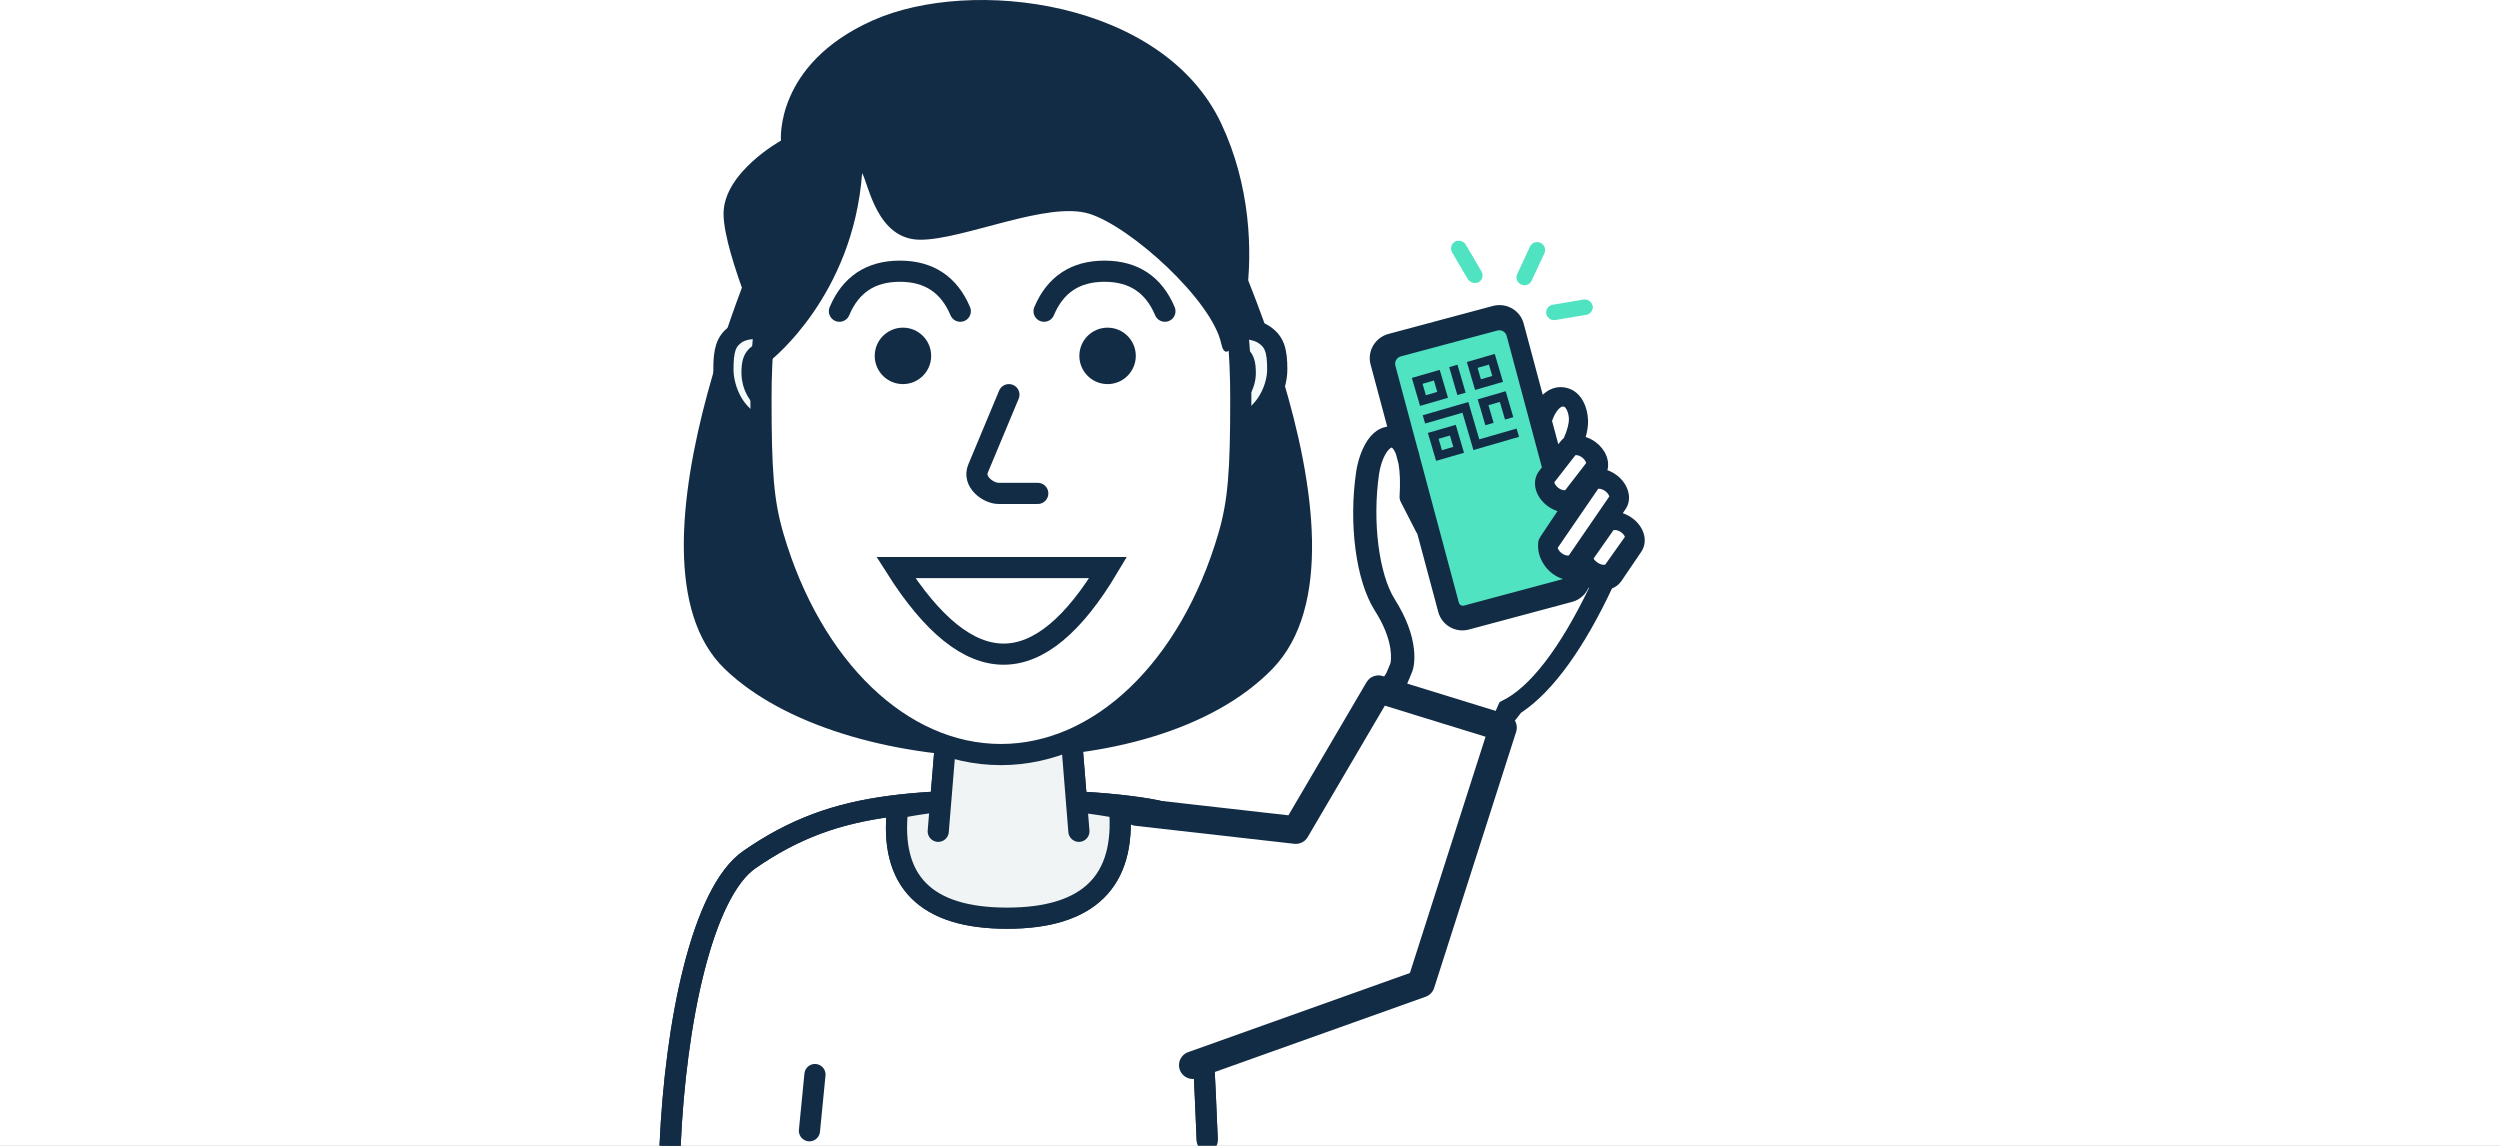 <svg width="240" height="110" viewBox="0 0 240 110" fill="none" xmlns="http://www.w3.org/2000/svg">
<rect x="0" y="0" width="240" height="110" fill="#808080" stroke="none"/>
<g clip-path="url(#clip0)">
<rect width="240" height="110" fill="white"/>
<path fill-rule="evenodd" clip-rule="evenodd" d="M88.771 78.151C87.679 78.29 86.609 78.462 85.562 78.669C84.776 85.445 88.137 88.834 95.645 88.834C103.153 88.834 106.609 85.445 106.012 78.669C104.889 78.46 103.754 78.286 102.606 78.147C104.095 78.232 105.505 78.353 106.844 78.521C112.273 79.199 108.6 78.579 111.968 83.426C115.336 88.272 115.811 98.545 116.245 109.265L64.58 109.753C65.07 98.478 67.51 86.462 71.901 83.426C76.008 80.587 79.894 79.17 84.958 78.506C86.157 78.348 87.421 78.233 88.771 78.151Z" fill="white"/>
<path d="M115.895 109.492C115.444 98.329 114.752 85.759 113.821 82.048C112.949 78.576 113.993 78.112 108.34 77.406C106.946 77.231 105.478 77.105 103.927 77.016C105.122 77.161 106.305 77.342 107.474 77.56C108.095 84.617 104.497 88.145 96.678 88.145C88.86 88.145 85.36 84.617 86.179 77.56C87.269 77.345 88.383 77.165 89.52 77.021C88.115 77.106 86.798 77.226 85.549 77.39C80.276 78.082 76.23 79.557 71.953 82.514C67.381 85.675 64.839 98.258 64.329 110M102.94 71.928L103.575 79.804M90.705 72.099L90.07 79.804" stroke="#132C45" stroke-width="2.032" stroke-linejoin="round"/>
<path d="M74.732 19.842C74.779 19.742 74.817 19.66 74.846 19.599L115.288 17.377C115.319 17.44 115.361 17.522 115.411 17.623C115.541 17.883 115.731 18.267 115.968 18.76C116.442 19.745 117.107 21.167 117.87 22.911C119.395 26.398 121.307 31.169 122.86 36.306C124.414 41.446 125.604 46.94 125.692 51.877C125.78 56.82 124.763 61.158 121.956 64.042C116.274 69.88 106.023 72.572 95.753 72.443C85.484 72.314 75.299 69.364 69.761 64.036C67.032 61.41 65.955 57.343 65.907 52.658C65.86 47.98 66.841 42.733 68.175 37.809C69.51 32.886 71.194 28.298 72.545 24.939C73.221 23.261 73.813 21.89 74.236 20.939C74.447 20.464 74.616 20.093 74.732 19.842Z" fill="#132C45" stroke="#132C45" stroke-width="0.52"/>
<path d="M78.237 103.156L77.707 108.552" stroke="#132C45" stroke-width="2.032" stroke-linecap="round"/>
<path d="M95.895 72.403C97.25 72.403 99.689 71.895 103.211 70.879V76.807L108.258 77.349C108.506 84.506 104.679 88.085 96.776 88.085C88.873 88.085 85.136 84.506 85.565 77.349L90.104 76.807V71.387C92.61 72.065 94.541 72.403 95.895 72.403Z" fill="#F0F4F5"/>
<path d="M115.895 109.492C115.444 98.329 114.752 85.759 113.821 82.048C112.949 78.576 113.993 78.112 108.34 77.406C106.946 77.231 105.478 77.105 103.927 77.016C105.122 77.161 106.305 77.342 107.474 77.56C108.095 84.617 104.497 88.145 96.678 88.145C88.86 88.145 85.36 84.617 86.179 77.56C87.269 77.345 88.383 77.165 89.52 77.021C88.115 77.106 86.798 77.226 85.549 77.39C80.276 78.082 76.23 79.557 71.953 82.514C67.381 85.675 64.839 98.258 64.329 110M102.94 71.928L103.575 79.804M90.705 72.099L90.07 79.804" stroke="#132C45" stroke-width="2.032" stroke-linecap="round" stroke-linejoin="round"/>
<path d="M121.328 32.113C120.645 31.659 119.533 31.482 117.992 31.58V41.005C121.381 40.473 122.616 37.312 122.616 35.475C122.616 33.638 122.353 32.792 121.328 32.113Z" fill="#F5FAFA" stroke="#132C45" stroke-width="1.94"/>
<path d="M118.899 34.022C118.531 33.777 117.932 33.681 117.102 33.734V38.839C118.927 38.551 119.592 36.839 119.592 35.844C119.592 34.849 119.451 34.391 118.899 34.022Z" fill="#F5FAFA" stroke="#132C45" stroke-width="1.94"/>
<path d="M70.598 32.112C71.208 31.659 72.201 31.482 73.577 31.58V41.005C70.551 40.473 69.448 37.312 69.448 35.475C69.448 33.638 69.683 32.792 70.598 32.112Z" fill="#F5FAFA" stroke="#132C45" stroke-width="1.94"/>
<path d="M72.767 34.022C73.096 33.777 73.63 33.681 74.372 33.734V38.84C72.742 38.551 72.148 36.839 72.148 35.844C72.148 34.849 72.275 34.391 72.767 34.022Z" fill="#F5FAFA" stroke="#132C45" stroke-width="1.94"/>
<path d="M95.828 72.099C105.518 72.099 113.829 63.694 117.355 51.729C118.517 47.784 118.52 43.452 118.52 38.906C118.52 31.218 117.322 24.14 114.238 18.513C109.968 10.723 103.309 5.714 95.828 5.714C88.331 5.714 81.66 10.743 77.392 18.56C74.323 24.18 73.135 31.239 73.135 38.906C73.135 43.445 73.136 47.772 74.296 51.712C77.818 63.686 86.132 72.099 95.828 72.099Z" fill="white"/>
<path fill-rule="evenodd" clip-rule="evenodd" d="M86.005 54.486C89.514 60.027 92.961 62.798 96.346 62.798C99.732 62.798 103.076 60.027 106.379 54.486H86.005Z" fill="white" stroke="#132C45" stroke-width="2.032" stroke-linecap="round"/>
<path fill-rule="evenodd" clip-rule="evenodd" d="M96.086 72.437C105.63 72.437 114.218 64.144 117.923 51.55C118.917 48.174 119.117 45.228 119.117 38.229C119.117 29.658 117.702 22.552 114.704 17.075C110.212 8.868 103.398 4.02 96.086 4.02C88.759 4.02 81.932 8.888 77.441 17.123C74.46 22.591 73.054 29.676 73.054 38.229C73.054 45.232 73.253 48.162 74.243 51.532C77.946 64.136 86.537 72.437 96.086 72.437Z" stroke="#132C45" stroke-width="2.032"/>
<path d="M106.327 36.874C107.824 36.874 109.037 35.661 109.037 34.164C109.037 32.668 107.824 31.455 106.327 31.455C104.831 31.455 103.618 32.668 103.618 34.164C103.618 35.661 104.831 36.874 106.327 36.874Z" fill="#132C45"/>
<path d="M86.683 36.874C88.179 36.874 89.392 35.661 89.392 34.164C89.392 32.668 88.179 31.455 86.683 31.455C85.186 31.455 83.973 32.668 83.973 34.164C83.973 35.661 85.186 36.874 86.683 36.874Z" fill="#132C45"/>
<path d="M80.586 29.876C81.664 27.316 83.598 26.036 86.387 26.036C89.176 26.036 91.109 27.316 92.187 29.876M100.231 29.876C101.309 27.316 103.242 26.036 106.031 26.036C108.82 26.036 110.754 27.316 111.832 29.876M96.855 37.888C95.254 41.745 94.269 44.105 93.9 44.966C93.346 46.259 94.885 47.367 95.87 47.367C96.526 47.367 97.778 47.367 99.624 47.367" stroke="#132C45" stroke-width="2.032" stroke-linecap="round"/>
<path fill-rule="evenodd" clip-rule="evenodd" d="M82.764 16.62C83.394 17.712 84.181 23.015 88.353 23.015C92.525 23.015 100.553 19.272 104.568 20.52C108.582 21.767 116.375 28.864 117.241 32.998C118.107 37.131 122.83 23.717 117.241 11.863C111.652 0.009 93.233 -2.253 83.787 1.959C74.341 6.17 74.971 13.501 74.971 13.501C74.971 13.501 69.461 16.542 69.461 20.52C69.461 24.497 74.026 34.557 74.026 34.557C74.026 34.557 81.898 28.396 82.764 16.62Z" fill="#132C45"/>
<path d="M134.037 65.517L144.451 68.469L147.575 66.007L154.151 55.848L157.162 51.954L155.836 50.034L154.652 49.647L155.654 47.537L153.595 45.705L153.27 44.492L152.278 42.808L151.249 42.596L151.561 40.129L150.615 38.215L148.648 38.742L139.905 42.223L132.975 42.184L131.16 44.891L131.02 50.02L131.955 55.729L133.634 59.775L134.23 61.999L134.037 65.517Z" fill="white"/>
<path fill-rule="evenodd" clip-rule="evenodd" d="M148.21 40.871L149.004 44.9L148.335 46.667L149.023 47.638L150.846 48.931L148.612 52.502L149.83 54.203L151.141 54.652L151.734 55.978L140.056 58.955L138.789 57.962L132.657 35.074L133.852 32.96L143.981 30.419L145.802 31.883L148.21 40.871Z" fill="#50E3C2"/>
<path fill-rule="evenodd" clip-rule="evenodd" d="M144.204 70.307C144.218 70.351 144.218 70.337 144.21 70.3L144.204 70.307ZM143.373 69.429L142.262 71.965L137.359 72.393L133.157 69.511L134.427 66.488L135.032 66.652L143.373 69.429ZM131.968 66.677L132.425 66.244L133.354 64.71L133.75 63.766C133.78 63.645 133.803 63.477 133.813 63.28C133.831 62.95 133.81 62.587 133.749 62.196C133.569 61.043 133.063 59.791 132.219 58.467C130.422 55.643 129.744 50.189 130.476 45.286C130.508 45.066 130.564 44.789 130.638 44.502C130.761 44.021 130.918 43.569 131.106 43.162C131.646 41.997 132.38 41.326 133.301 41.224L133.529 41.199L131.846 34.917C131.545 33.795 132.229 32.633 133.368 32.328L143.389 29.643C144.527 29.338 145.698 30.002 145.998 31.125L147.96 38.444L148.202 38.194C148.439 37.95 148.698 37.761 148.978 37.632C149.516 37.386 150.094 37.382 150.661 37.618C151.56 37.994 152.139 39.123 152.172 40.362C152.186 40.839 152.108 41.365 151.937 41.958L151.883 42.145L152.072 42.199C152.399 42.291 152.714 42.447 153.003 42.659C153.872 43.301 154.283 44.297 154.02 45.134L153.963 45.318L154.147 45.377C154.454 45.477 154.744 45.625 155.005 45.817C156.075 46.607 156.422 47.9 155.789 48.765L155.492 49.211L155.345 49.431L155.599 49.505C155.889 49.59 156.161 49.716 156.41 49.88C157.023 50.283 157.451 50.877 157.578 51.504C157.672 51.974 157.585 52.437 157.332 52.809L155.422 55.623C155.231 55.902 154.958 56.114 154.62 56.243L154.512 56.344C151.845 62.02 148.912 66.15 145.944 68.138L145.823 68.219L144.21 70.3C144.191 70.216 144.131 70.013 144.096 70.117L143.729 69.547L143.373 69.429L144.173 67.6L144.236 67.571C147.062 66.262 150.018 62.334 152.837 56.489L152.925 56.308L152.69 56.199C152.622 56.168 152.586 56.15 152.549 56.13L152.358 56.025L152.279 56.228C152.033 56.858 151.506 57.334 150.855 57.509L140.937 60.166C139.808 60.469 138.646 59.8 138.344 58.674L136.315 51.101C136.25 51.023 136.221 50.982 136.201 50.941L134.717 48.041C134.659 47.924 134.632 47.795 134.64 47.67C134.719 46.35 134.679 45.272 134.531 44.448L134.281 43.515C134.126 43.115 133.939 42.845 133.749 42.71L133.685 42.665L133.608 42.678C132.971 42.78 132.329 43.999 132.11 45.477C131.451 50.042 132.079 55.18 133.669 57.697C134.722 59.364 135.314 60.937 135.464 62.386C135.514 62.867 135.512 63.314 135.461 63.719C135.432 63.957 135.389 64.152 135.33 64.326L135.086 64.919L134.427 66.488L133.521 66.244L133.081 66.125L132.936 66.086L131.968 66.677ZM131.968 66.677L131 67.267C131.162 66.971 131.635 66.59 131.968 66.677ZM148.356 53.885C148.555 54.238 148.829 54.553 149.166 54.812C149.757 55.269 150.462 55.489 151.102 55.412L151.342 55.384C151.342 55.384 150.982 55.629 150.709 55.702L140.592 58.413C140.243 58.506 139.877 58.286 139.778 57.917L139.256 55.967L136.023 43.9C135.97 43.636 135.898 43.37 135.803 43.083L133.686 35.182C133.542 34.643 133.862 34.09 134.4 33.946L143.675 31.46C144.214 31.316 144.767 31.636 144.912 32.174L148.278 44.737C148.289 44.767 148.297 44.789 148.332 44.877L148.332 44.877L148.344 44.908L148.279 44.993L147.978 45.388C147.318 46.255 147.657 47.558 148.734 48.355C149.032 48.574 149.364 48.735 149.711 48.828L149.971 48.898L149.822 49.121L148.167 51.592C148.113 51.666 148.047 51.79 147.968 51.964C147.872 52.596 147.976 53.192 148.282 53.751L148.356 53.885ZM152.535 44.52L152.515 44.594L150.447 47.276L150.41 47.296L150.399 47.302L150.396 47.303L150.376 47.312C150.358 47.318 150.353 47.32 150.335 47.325C150.096 47.389 149.742 47.293 149.444 47.072C149.094 46.814 148.889 46.43 148.95 46.227L148.971 46.159L151.081 43.446L151.145 43.429C151.384 43.365 151.738 43.459 152.04 43.681C152.384 43.935 152.59 44.316 152.535 44.52ZM150.729 53.58L150.78 53.566L154.704 47.849L154.73 47.813L154.761 47.752C154.82 47.546 154.612 47.164 154.26 46.912C154.021 46.739 153.743 46.642 153.511 46.643L153.396 46.607L153.335 46.564L149.325 52.409L149.299 52.445L149.268 52.507C149.21 52.71 149.417 53.091 149.767 53.345C150.073 53.566 150.433 53.66 150.679 53.595C150.706 53.587 150.707 53.587 150.729 53.58ZM148.693 40.357L148.734 40.29C148.757 40.252 148.772 40.222 148.782 40.192C149.011 39.528 149.423 38.967 149.794 38.801C149.952 38.73 150.102 38.729 150.289 38.802C150.592 38.92 150.883 39.57 150.894 40.2C150.904 40.719 150.73 41.383 150.372 42.192L150.352 42.236L150.313 42.267C150.212 42.348 150.126 42.432 150.058 42.518L149.471 43.262L148.693 40.357ZM156.258 51.606L156.241 51.675L154.292 54.418L154.258 54.439C154.25 54.444 154.247 54.446 154.244 54.447C154.243 54.448 154.242 54.449 154.24 54.45C154.233 54.453 154.233 54.453 154.214 54.462L154.213 54.462C154.199 54.468 154.178 54.476 154.154 54.482C153.912 54.547 153.566 54.473 153.265 54.282C152.881 54.038 152.675 53.75 152.714 53.569L152.73 53.495L154.719 50.655L154.73 50.665C154.738 50.66 154.741 50.658 154.744 50.656C154.745 50.656 154.747 50.655 154.749 50.654C154.751 50.653 154.752 50.652 154.753 50.652C154.757 50.65 154.761 50.648 154.776 50.641C154.79 50.635 154.811 50.627 154.835 50.621C155.078 50.556 155.426 50.63 155.725 50.821C156.084 51.047 156.307 51.407 156.258 51.606Z" fill="#132C45"/>
<path d="M144.204 70.307L143.983 70.136C143.927 70.208 143.909 70.303 143.936 70.39L144.204 70.307ZM142.262 71.965L142.287 72.244C142.389 72.235 142.478 72.171 142.519 72.077L142.262 71.965ZM137.359 72.393L137.2 72.624C137.254 72.661 137.318 72.678 137.383 72.672L137.359 72.393ZM133.157 69.511L132.898 69.402C132.847 69.525 132.888 69.667 132.998 69.742L133.157 69.511ZM135.032 66.652L135.121 66.386C135.115 66.384 135.11 66.383 135.105 66.381L135.032 66.652ZM132.425 66.244L132.617 66.447C132.636 66.43 132.651 66.41 132.664 66.389L132.425 66.244ZM131.968 66.677L132.114 66.916L132.114 66.916L131.968 66.677ZM133.354 64.71L133.594 64.855C133.601 64.843 133.607 64.831 133.612 64.818L133.354 64.71ZM133.75 63.766L134.008 63.874C134.014 63.861 134.018 63.848 134.022 63.834L133.75 63.766ZM133.813 63.28L134.093 63.295L134.093 63.295L133.813 63.28ZM133.749 62.196L133.472 62.239L133.472 62.239L133.749 62.196ZM132.219 58.467L131.982 58.618L131.982 58.618L132.219 58.467ZM130.476 45.286L130.753 45.327L130.753 45.326L130.476 45.286ZM130.638 44.502L130.366 44.432L130.366 44.432L130.638 44.502ZM131.106 43.162L131.361 43.28L131.361 43.28L131.106 43.162ZM133.301 41.224L133.27 40.946L133.27 40.946L133.301 41.224ZM133.529 41.199L133.56 41.478C133.641 41.469 133.715 41.425 133.761 41.357C133.807 41.29 133.821 41.206 133.8 41.127L133.529 41.199ZM131.846 34.917L131.575 34.989L131.846 34.917ZM133.368 32.328L133.44 32.599L133.368 32.328ZM143.389 29.643L143.317 29.372L143.389 29.643ZM147.96 38.444L147.689 38.517C147.715 38.614 147.791 38.69 147.889 38.715C147.987 38.741 148.091 38.712 148.161 38.639L147.96 38.444ZM148.202 38.194L148.001 37.999L148.001 37.999L148.202 38.194ZM148.978 37.632L148.862 37.377L148.86 37.377L148.978 37.632ZM150.661 37.618L150.553 37.877L150.553 37.877L150.661 37.618ZM152.172 40.362L151.892 40.37L151.892 40.371L152.172 40.362ZM151.937 41.958L151.668 41.88L151.668 41.88L151.937 41.958ZM151.883 42.145L151.614 42.068C151.593 42.139 151.602 42.216 151.638 42.281C151.674 42.347 151.735 42.395 151.807 42.415L151.883 42.145ZM152.072 42.199L152.148 41.929L152.148 41.929L152.072 42.199ZM153.003 42.659L153.169 42.433L153.168 42.433L153.003 42.659ZM154.02 45.134L154.288 45.218L154.288 45.218L154.02 45.134ZM153.963 45.318L153.695 45.234C153.649 45.381 153.73 45.537 153.877 45.585L153.963 45.318ZM154.147 45.377L154.061 45.644L154.061 45.644L154.147 45.377ZM155.005 45.817L155.172 45.591L155.171 45.591L155.005 45.817ZM155.789 48.765L155.562 48.6L155.556 48.61L155.789 48.765ZM155.492 49.211L155.259 49.055L155.258 49.055L155.492 49.211ZM155.345 49.431L155.112 49.275C155.062 49.35 155.051 49.443 155.082 49.527C155.112 49.611 155.181 49.675 155.266 49.7L155.345 49.431ZM155.599 49.505L155.678 49.236L155.678 49.236L155.599 49.505ZM156.41 49.88L156.255 50.114L156.256 50.114L156.41 49.88ZM157.578 51.504L157.853 51.45L157.853 51.449L157.578 51.504ZM157.332 52.809L157.1 52.651L157.1 52.651L157.332 52.809ZM155.422 55.623L155.654 55.781L155.654 55.78L155.422 55.623ZM154.62 56.243L154.519 55.982C154.486 55.995 154.456 56.014 154.429 56.038L154.62 56.243ZM154.512 56.344L154.321 56.138C154.295 56.163 154.274 56.192 154.259 56.224L154.512 56.344ZM145.944 68.138L146.1 68.371L146.1 68.371L145.944 68.138ZM145.823 68.219L145.667 67.987C145.642 68.003 145.62 68.024 145.601 68.048L145.823 68.219ZM144.096 70.117L143.861 70.269C143.919 70.36 144.024 70.409 144.131 70.396C144.238 70.382 144.328 70.309 144.362 70.206L144.096 70.117ZM143.729 69.547L143.965 69.395C143.93 69.342 143.878 69.302 143.818 69.281L143.729 69.547ZM144.173 67.6L144.055 67.346C143.993 67.374 143.944 67.425 143.916 67.488L144.173 67.6ZM144.236 67.571L144.353 67.826L144.353 67.826L144.236 67.571ZM152.837 56.489L152.585 56.367L152.585 56.367L152.837 56.489ZM152.925 56.308L153.177 56.43C153.21 56.362 153.214 56.284 153.189 56.214C153.163 56.143 153.111 56.085 153.043 56.054L152.925 56.308ZM152.69 56.199L152.808 55.945L152.808 55.945L152.69 56.199ZM152.549 56.13L152.414 56.376L152.414 56.376L152.549 56.13ZM152.358 56.025L152.493 55.779C152.422 55.74 152.338 55.734 152.262 55.761C152.186 55.789 152.126 55.848 152.097 55.923L152.358 56.025ZM152.279 56.228L152.54 56.33L152.54 56.33L152.279 56.228ZM136.315 51.101L136.586 51.029C136.575 50.989 136.556 50.953 136.53 50.921L136.315 51.101ZM136.201 50.941L136.452 50.816L136.45 50.813L136.201 50.941ZM134.717 48.041L134.465 48.165L134.467 48.169L134.717 48.041ZM134.64 47.67L134.92 47.688L134.92 47.686L134.64 47.67ZM134.531 44.448L134.807 44.399C134.805 44.391 134.804 44.383 134.802 44.376L134.531 44.448ZM134.281 43.515L134.552 43.442C134.549 43.432 134.546 43.423 134.542 43.413L134.281 43.515ZM133.749 42.71L133.91 42.481L133.91 42.481L133.749 42.71ZM133.685 42.665L133.846 42.436C133.786 42.394 133.712 42.377 133.64 42.388L133.685 42.665ZM133.608 42.678L133.563 42.401L133.563 42.401L133.608 42.678ZM132.11 45.477L131.832 45.436L131.832 45.437L132.11 45.477ZM133.669 57.697L133.906 57.548L133.906 57.547L133.669 57.697ZM135.464 62.386L135.185 62.414L135.185 62.414L135.464 62.386ZM135.461 63.719L135.183 63.684L135.183 63.684L135.461 63.719ZM135.33 64.326L135.589 64.433C135.592 64.428 135.594 64.422 135.596 64.417L135.33 64.326ZM135.086 64.919L135.345 65.028L135.345 65.026L135.086 64.919ZM133.521 66.244L133.594 65.973L133.594 65.973L133.521 66.244ZM133.081 66.125L133.154 65.855L133.154 65.855L133.081 66.125ZM132.936 66.086L133.008 65.815C132.934 65.796 132.855 65.807 132.789 65.847L132.936 66.086ZM131 67.267L130.754 67.133C130.693 67.244 130.714 67.383 130.806 67.47C130.898 67.558 131.037 67.573 131.146 67.507L131 67.267ZM149.166 54.812L149.337 54.59L149.337 54.589L149.166 54.812ZM148.356 53.885L148.111 54.021L148.112 54.023L148.356 53.885ZM151.102 55.412L151.069 55.134L151.069 55.134L151.102 55.412ZM151.342 55.384L151.5 55.616C151.606 55.543 151.65 55.407 151.605 55.286C151.559 55.165 151.437 55.09 151.309 55.105L151.342 55.384ZM139.778 57.917L140.049 57.845L139.778 57.917ZM139.256 55.967L138.985 56.04L138.985 56.04L139.256 55.967ZM136.023 43.9L135.748 43.955C135.749 43.961 135.751 43.966 135.752 43.972L136.023 43.9ZM135.803 43.083L135.532 43.155C135.534 43.16 135.535 43.166 135.537 43.171L135.803 43.083ZM133.686 35.182L133.957 35.109L133.957 35.109L133.686 35.182ZM134.4 33.946L134.473 34.216L134.4 33.946ZM143.675 31.46L143.603 31.189L143.675 31.46ZM144.912 32.174L144.641 32.247L144.912 32.174ZM148.278 44.737L148.007 44.81C148.009 44.818 148.012 44.825 148.015 44.833L148.278 44.737ZM148.332 44.877L148.593 44.775L148.593 44.775L148.332 44.877ZM148.332 44.877L148.071 44.979L148.071 44.979L148.332 44.877ZM148.344 44.908L148.567 45.078C148.626 45 148.64 44.897 148.605 44.806L148.344 44.908ZM148.279 44.993L148.056 44.823L148.056 44.823L148.279 44.993ZM147.978 45.388L148.201 45.557L148.201 45.557L147.978 45.388ZM148.734 48.355L148.568 48.58L148.568 48.581L148.734 48.355ZM149.711 48.828L149.639 49.099L149.639 49.099L149.711 48.828ZM149.971 48.898L150.204 49.053C150.255 48.978 150.266 48.884 150.234 48.799C150.202 48.714 150.131 48.65 150.044 48.627L149.971 48.898ZM149.822 49.121L150.055 49.277L150.055 49.277L149.822 49.121ZM148.167 51.592L148.394 51.757L148.4 51.748L148.167 51.592ZM147.968 51.964L147.713 51.849C147.702 51.872 147.695 51.896 147.691 51.922L147.968 51.964ZM148.282 53.751L148.036 53.885L148.036 53.886L148.282 53.751ZM152.515 44.594L152.737 44.765C152.76 44.736 152.776 44.703 152.786 44.667L152.515 44.594ZM152.535 44.52L152.264 44.447L152.264 44.447L152.535 44.52ZM150.447 47.276L150.582 47.522C150.616 47.503 150.646 47.478 150.669 47.447L150.447 47.276ZM150.41 47.296L150.537 47.546L150.545 47.542L150.41 47.296ZM150.399 47.302L150.519 47.555L150.526 47.552L150.399 47.302ZM150.396 47.303L150.504 47.562L150.516 47.557L150.396 47.303ZM150.376 47.312L150.471 47.575C150.476 47.574 150.48 47.572 150.485 47.57L150.376 47.312ZM149.444 47.072L149.611 46.847L149.61 46.846L149.444 47.072ZM148.95 46.227L149.218 46.308L149.218 46.308L148.95 46.227ZM148.971 46.159L148.749 45.987C148.728 46.014 148.712 46.045 148.702 46.078L148.971 46.159ZM151.081 43.446L151.008 43.175C150.949 43.191 150.897 43.226 150.859 43.274L151.081 43.446ZM152.04 43.681L152.207 43.456L152.206 43.455L152.04 43.681ZM150.78 53.566L150.852 53.837C150.917 53.819 150.973 53.78 151.011 53.725L150.78 53.566ZM150.729 53.58L150.656 53.309C150.651 53.31 150.647 53.311 150.642 53.313L150.729 53.58ZM154.704 47.849L154.478 47.683L154.472 47.691L154.704 47.849ZM154.73 47.813L154.956 47.979C154.966 47.966 154.974 47.952 154.981 47.938L154.73 47.813ZM154.761 47.752L155.012 47.876C155.019 47.861 155.026 47.845 155.03 47.829L154.761 47.752ZM154.26 46.912L154.096 47.14L154.097 47.14L154.26 46.912ZM153.511 46.643L153.427 46.91C153.455 46.919 153.484 46.924 153.513 46.923L153.511 46.643ZM153.396 46.607L153.234 46.836C153.258 46.852 153.284 46.865 153.312 46.874L153.396 46.607ZM153.335 46.564L153.497 46.335C153.436 46.291 153.36 46.275 153.286 46.288C153.212 46.301 153.147 46.343 153.104 46.405L153.335 46.564ZM149.325 52.409L149.551 52.575L149.556 52.568L149.325 52.409ZM149.299 52.445L149.073 52.279C149.063 52.292 149.055 52.306 149.048 52.32L149.299 52.445ZM149.268 52.507L149.017 52.382C149.009 52.397 149.003 52.413 148.999 52.429L149.268 52.507ZM149.767 53.345L149.603 53.572L149.603 53.572L149.767 53.345ZM150.679 53.595L150.75 53.867L150.762 53.863L150.679 53.595ZM148.734 40.29L148.495 40.143L148.495 40.143L148.734 40.29ZM148.693 40.357L148.454 40.211C148.414 40.276 148.402 40.355 148.422 40.43L148.693 40.357ZM148.782 40.192L148.517 40.1L148.516 40.105L148.782 40.192ZM149.794 38.801L149.909 39.057L149.91 39.056L149.794 38.801ZM150.289 38.802L150.187 39.063L150.187 39.063L150.289 38.802ZM150.894 40.2L150.614 40.206L150.614 40.206L150.894 40.2ZM150.372 42.192L150.116 42.078L150.116 42.078L150.372 42.192ZM150.352 42.236L150.528 42.455C150.563 42.427 150.591 42.391 150.609 42.35L150.352 42.236ZM150.313 42.267L150.138 42.048L150.138 42.048L150.313 42.267ZM150.058 42.518L149.839 42.343L149.838 42.344L150.058 42.518ZM149.471 43.262L149.2 43.335C149.228 43.437 149.311 43.515 149.415 43.537C149.519 43.558 149.626 43.519 149.692 43.436L149.471 43.262ZM156.241 51.675L156.469 51.838C156.49 51.809 156.504 51.777 156.513 51.743L156.241 51.675ZM156.258 51.606L155.985 51.539L155.985 51.539L156.258 51.606ZM154.292 54.418L154.443 54.654C154.473 54.635 154.499 54.609 154.52 54.58L154.292 54.418ZM154.258 54.439L154.401 54.681L154.408 54.676L154.258 54.439ZM154.244 54.447L154.107 54.203L154.107 54.203L154.244 54.447ZM154.24 54.45L154.364 54.701L154.374 54.696L154.24 54.45ZM154.214 54.462L154.332 54.716L154.332 54.716L154.214 54.462ZM154.213 54.462L154.323 54.72L154.331 54.717L154.213 54.462ZM153.265 54.282L153.416 54.045L153.415 54.045L153.265 54.282ZM152.714 53.569L152.988 53.627L152.988 53.627L152.714 53.569ZM152.73 53.495L152.5 53.334C152.479 53.365 152.464 53.399 152.456 53.436L152.73 53.495ZM154.719 50.655L154.905 50.446C154.845 50.393 154.766 50.367 154.686 50.377C154.607 50.386 154.535 50.429 154.489 50.494L154.719 50.655ZM154.73 50.665L154.543 50.874C154.635 50.956 154.77 50.969 154.875 50.905L154.73 50.665ZM154.744 50.656L154.883 50.9L154.883 50.9L154.744 50.656ZM154.749 50.654L154.624 50.402L154.613 50.408L154.749 50.654ZM154.753 50.652L154.876 50.904L154.877 50.903L154.753 50.652ZM154.776 50.641L154.665 50.383L154.657 50.387L154.776 50.641ZM155.725 50.821L155.575 51.057L155.576 51.058L155.725 50.821ZM143.936 70.39C143.94 70.402 143.946 70.42 143.953 70.438C143.953 70.438 143.966 70.472 143.993 70.507C144.001 70.517 144.019 70.539 144.047 70.559C144.073 70.578 144.137 70.619 144.229 70.614C144.334 70.609 144.404 70.549 144.44 70.501C144.471 70.46 144.482 70.42 144.487 70.404C144.495 70.369 144.496 70.341 144.496 70.334C144.496 70.322 144.495 70.312 144.494 70.307C144.494 70.295 144.492 70.285 144.491 70.279C144.489 70.266 144.486 70.253 144.484 70.241L143.936 70.36C143.937 70.366 143.937 70.368 143.937 70.367C143.937 70.366 143.936 70.361 143.936 70.353C143.935 70.35 143.935 70.341 143.935 70.331C143.935 70.325 143.935 70.298 143.944 70.264C143.948 70.248 143.959 70.208 143.99 70.167C144.025 70.119 144.095 70.06 144.201 70.054C144.292 70.05 144.356 70.09 144.381 70.109C144.409 70.13 144.427 70.151 144.435 70.161C144.451 70.182 144.461 70.2 144.463 70.205C144.467 70.213 144.47 70.219 144.471 70.222C144.474 70.231 144.475 70.234 144.472 70.225L143.936 70.39ZM143.988 70.129L143.983 70.136L144.426 70.479L144.431 70.472L143.988 70.129ZM143.116 69.316L142.005 71.853L142.519 72.077L143.629 69.541L143.116 69.316ZM142.238 71.686L137.334 72.114L137.383 72.672L142.287 72.244L142.238 71.686ZM137.517 72.162L133.315 69.279L132.998 69.742L137.2 72.624L137.517 72.162ZM133.415 69.619L134.685 66.597L134.168 66.38L132.898 69.402L133.415 69.619ZM134.354 66.759L134.959 66.923L135.105 66.381L134.5 66.218L134.354 66.759ZM134.943 66.918L143.284 69.695L143.461 69.163L135.121 66.386L134.943 66.918ZM132.232 66.04L131.775 66.473L132.16 66.88L132.617 66.447L132.232 66.04ZM133.114 64.564L132.185 66.099L132.664 66.389L133.594 64.855L133.114 64.564ZM133.491 63.657L133.095 64.601L133.612 64.818L134.008 63.874L133.491 63.657ZM133.533 63.265C133.523 63.451 133.502 63.6 133.477 63.698L134.022 63.834C134.057 63.69 134.082 63.503 134.093 63.295L133.533 63.265ZM133.472 62.239C133.531 62.614 133.55 62.958 133.533 63.265L134.093 63.295C134.112 62.943 134.09 62.56 134.026 62.152L133.472 62.239ZM131.982 58.618C132.812 59.918 133.299 61.134 133.472 62.239L134.026 62.152C133.838 60.952 133.314 59.663 132.455 58.316L131.982 58.618ZM130.198 45.244C129.828 47.722 129.815 50.337 130.121 52.693C130.426 55.042 131.053 57.157 131.982 58.618L132.455 58.317C131.588 56.953 130.977 54.929 130.677 52.62C130.378 50.316 130.391 47.753 130.753 45.327L130.198 45.244ZM130.366 44.432C130.291 44.727 130.232 45.014 130.198 45.245L130.753 45.326C130.783 45.118 130.838 44.851 130.909 44.571L130.366 44.432ZM130.852 43.045C130.655 43.469 130.493 43.937 130.366 44.432L130.909 44.571C131.029 44.104 131.18 43.669 131.361 43.28L130.852 43.045ZM133.27 40.946C132.211 41.062 131.412 41.835 130.852 43.045L131.361 43.28C131.879 42.16 132.548 41.59 133.332 41.503L133.27 40.946ZM133.499 40.92L133.27 40.946L133.332 41.503L133.56 41.478L133.499 40.92ZM131.575 34.989L133.258 41.272L133.8 41.127L132.117 34.844L131.575 34.989ZM133.295 32.057C132.011 32.401 131.233 33.714 131.575 34.989L132.117 34.844C131.857 33.876 132.447 32.865 133.44 32.599L133.295 32.057ZM143.317 29.372L133.295 32.057L133.44 32.599L143.462 29.914L143.317 29.372ZM146.269 31.052C145.927 29.776 144.6 29.028 143.317 29.372L143.462 29.914C144.454 29.648 145.468 30.228 145.728 31.197L146.269 31.052ZM148.23 38.371L146.269 31.052L145.728 31.197L147.689 38.517L148.23 38.371ZM148.001 37.999L147.758 38.249L148.161 38.639L148.403 38.389L148.001 37.999ZM148.86 37.377C148.545 37.523 148.258 37.733 148.001 37.999L148.403 38.389C148.619 38.167 148.851 38 149.096 37.886L148.86 37.377ZM150.769 37.36C150.133 37.094 149.474 37.097 148.862 37.377L149.094 37.887C149.559 37.675 150.055 37.669 150.553 37.877L150.769 37.36ZM152.452 40.355C152.418 39.056 151.81 37.795 150.769 37.36L150.553 37.877C151.31 38.194 151.86 39.19 151.892 40.37L152.452 40.355ZM152.207 42.035C152.384 41.422 152.468 40.867 152.452 40.354L151.892 40.371C151.905 40.81 151.833 41.307 151.668 41.88L152.207 42.035ZM152.153 42.223L152.207 42.035L151.668 41.88L151.614 42.068L152.153 42.223ZM152.148 41.929L151.96 41.876L151.807 42.415L151.995 42.468L152.148 41.929ZM153.168 42.433C152.854 42.202 152.509 42.031 152.148 41.929L151.995 42.468C152.288 42.551 152.574 42.692 152.837 42.885L153.168 42.433ZM154.288 45.218C154.596 44.236 154.106 43.125 153.169 42.433L152.836 42.884C153.638 43.477 153.97 44.358 153.753 45.05L154.288 45.218ZM154.23 45.402L154.288 45.218L153.753 45.05L153.695 45.234L154.23 45.402ZM154.233 45.111L154.049 45.051L153.877 45.585L154.061 45.644L154.233 45.111ZM155.171 45.591C154.885 45.381 154.569 45.219 154.233 45.111L154.061 45.644C154.339 45.734 154.602 45.868 154.839 46.043L155.171 45.591ZM156.015 48.931C156.772 47.897 156.317 46.437 155.172 45.591L154.838 46.043C155.833 46.777 156.073 47.902 155.563 48.6L156.015 48.931ZM155.725 49.366L156.022 48.921L155.556 48.61L155.259 49.055L155.725 49.366ZM155.579 49.586L155.725 49.366L155.258 49.055L155.112 49.275L155.579 49.586ZM155.678 49.236L155.424 49.162L155.266 49.7L155.52 49.775L155.678 49.236ZM156.564 49.646C156.292 49.466 155.994 49.329 155.678 49.236L155.52 49.775C155.784 49.852 156.031 49.966 156.255 50.114L156.564 49.646ZM157.853 51.449C157.709 50.736 157.229 50.083 156.564 49.646L156.256 50.114C156.817 50.483 157.193 51.017 157.304 51.56L157.853 51.449ZM157.563 52.966C157.862 52.528 157.96 51.988 157.853 51.45L157.303 51.559C157.383 51.961 157.307 52.346 157.1 52.651L157.563 52.966ZM155.654 55.78L157.564 52.966L157.1 52.651L155.19 55.465L155.654 55.78ZM154.721 56.505C155.107 56.357 155.428 56.111 155.654 55.781L155.19 55.465C155.034 55.694 154.808 55.871 154.519 55.982L154.721 56.505ZM154.703 56.549L154.811 56.449L154.429 56.038L154.321 56.138L154.703 56.549ZM146.1 68.371C149.133 66.339 152.093 62.151 154.766 56.463L154.259 56.224C151.597 61.888 148.69 65.961 145.788 67.905L146.1 68.371ZM145.979 68.452L146.1 68.371L145.788 67.905L145.667 67.987L145.979 68.452ZM144.431 70.472L146.045 68.391L145.601 68.048L143.988 70.129L144.431 70.472ZM144.362 70.206C144.361 70.211 144.356 70.223 144.348 70.239C144.34 70.253 144.323 70.28 144.292 70.306C144.258 70.334 144.208 70.362 144.144 70.368C144.081 70.373 144.03 70.356 143.995 70.338C143.938 70.308 143.911 70.266 143.91 70.263C143.903 70.254 143.902 70.249 143.904 70.253C143.914 70.276 143.928 70.326 143.936 70.36L144.484 70.241C144.473 70.191 144.448 70.097 144.415 70.023C144.406 70.004 144.393 69.978 144.376 69.951C144.363 69.932 144.326 69.878 144.257 69.842C144.218 69.821 144.161 69.803 144.092 69.809C144.023 69.816 143.968 69.845 143.93 69.878C143.864 69.933 143.839 70.003 143.831 70.028L144.362 70.206ZM143.494 69.699L143.861 70.269L144.332 69.966L143.965 69.395L143.494 69.699ZM143.284 69.695L143.641 69.813L143.818 69.281L143.461 69.163L143.284 69.695ZM143.916 67.488L143.116 69.316L143.629 69.541L144.43 67.713L143.916 67.488ZM144.118 67.317L144.055 67.346L144.291 67.855L144.353 67.826L144.118 67.317ZM152.585 56.367C151.18 59.279 149.746 61.704 148.317 63.56C146.885 65.419 145.472 66.689 144.118 67.317L144.353 67.826C145.825 67.144 147.304 65.795 148.761 63.902C150.221 62.006 151.675 59.544 153.09 56.611L152.585 56.367ZM152.672 56.186L152.585 56.367L153.09 56.611L153.177 56.43L152.672 56.186ZM152.572 56.454L152.807 56.562L153.043 56.054L152.808 55.945L152.572 56.454ZM152.414 56.376C152.46 56.401 152.503 56.422 152.573 56.454L152.808 55.945C152.742 55.914 152.713 55.9 152.684 55.884L152.414 56.376ZM152.223 56.271L152.414 56.376L152.684 55.884L152.493 55.779L152.223 56.271ZM152.54 56.33L152.619 56.127L152.097 55.923L152.018 56.127L152.54 56.33ZM150.927 57.78C151.666 57.582 152.262 57.042 152.54 56.33L152.018 56.127C151.804 56.674 151.346 57.087 150.782 57.238L150.927 57.78ZM141.01 60.437L150.927 57.78L150.782 57.238L140.865 59.895L141.01 60.437ZM138.073 58.747C138.415 60.023 139.732 60.779 141.01 60.437L140.865 59.895C139.884 60.158 138.876 59.577 138.615 58.602L138.073 58.747ZM136.044 51.174L138.073 58.747L138.615 58.602L136.586 51.029L136.044 51.174ZM135.95 51.066C135.985 51.136 136.03 51.198 136.1 51.281L136.53 50.921C136.469 50.849 136.457 50.827 136.452 50.816L135.95 51.066ZM134.467 48.169L135.951 51.068L136.45 50.813L134.966 47.913L134.467 48.169ZM134.36 47.652C134.349 47.829 134.387 48.007 134.465 48.165L134.968 47.916C134.931 47.842 134.915 47.762 134.92 47.688L134.36 47.652ZM134.255 44.498C134.397 45.292 134.438 46.345 134.36 47.653L134.92 47.686C134.999 46.354 134.96 45.252 134.807 44.399L134.255 44.498ZM134.01 43.587L134.26 44.521L134.802 44.376L134.552 43.442L134.01 43.587ZM133.587 42.94C133.712 43.027 133.873 43.237 134.019 43.616L134.542 43.413C134.379 42.992 134.167 42.662 133.91 42.481L133.587 42.94ZM133.523 42.894L133.587 42.94L133.91 42.481L133.846 42.436L133.523 42.894ZM133.652 42.954L133.729 42.942L133.64 42.388L133.563 42.401L133.652 42.954ZM132.387 45.518C132.493 44.805 132.7 44.162 132.95 43.693C133.075 43.459 133.206 43.276 133.333 43.149C133.463 43.021 133.571 42.967 133.652 42.954L133.563 42.401C133.326 42.439 133.116 42.575 132.939 42.751C132.76 42.928 132.597 43.162 132.455 43.429C132.169 43.965 131.946 44.672 131.832 45.436L132.387 45.518ZM133.906 57.547C133.143 56.339 132.596 54.472 132.325 52.32C132.054 50.175 132.062 47.774 132.387 45.517L131.832 45.437C131.499 47.745 131.492 50.196 131.768 52.39C132.044 54.578 132.606 56.539 133.432 57.847L133.906 57.547ZM135.743 62.356C135.587 60.855 134.975 59.24 133.906 57.548L133.432 57.847C134.468 59.488 135.041 61.02 135.185 62.414L135.743 62.356ZM135.74 63.754C135.793 63.325 135.795 62.856 135.743 62.356L135.185 62.414C135.233 62.878 135.231 63.303 135.183 63.684L135.74 63.754ZM135.596 64.417C135.662 64.22 135.708 64.006 135.74 63.754L135.183 63.684C135.155 63.909 135.116 64.085 135.065 64.236L135.596 64.417ZM135.345 65.026L135.589 64.433L135.071 64.22L134.827 64.813L135.345 65.026ZM134.685 66.597L135.345 65.028L134.828 64.811L134.168 66.38L134.685 66.597ZM133.448 66.514L134.354 66.759L134.5 66.218L133.594 65.973L133.448 66.514ZM133.008 66.396L133.448 66.514L133.594 65.973L133.154 65.855L133.008 66.396ZM132.863 66.357L133.008 66.396L133.154 65.855L133.008 65.815L132.863 66.357ZM132.114 66.916L133.082 66.326L132.789 65.847L131.822 66.438L132.114 66.916ZM131.822 66.438L130.854 67.028L131.146 67.507L132.114 66.916L131.822 66.438ZM131.246 67.402C131.301 67.3 131.426 67.162 131.576 67.061C131.737 66.952 131.85 66.936 131.896 66.948L132.039 66.406C131.752 66.33 131.462 66.461 131.263 66.596C131.053 66.738 130.86 66.939 130.754 67.133L131.246 67.402ZM149.337 54.589C149.029 54.352 148.78 54.066 148.6 53.748L148.112 54.023C148.33 54.41 148.63 54.753 148.995 55.034L149.337 54.589ZM151.069 55.134C150.514 55.2 149.881 55.01 149.337 54.59L148.994 55.033C149.634 55.528 150.41 55.777 151.135 55.691L151.069 55.134ZM151.309 55.105L151.069 55.134L151.135 55.691L151.375 55.662L151.309 55.105ZM150.782 55.972C150.954 55.926 151.138 55.832 151.266 55.759C151.333 55.721 151.391 55.686 151.431 55.66C151.452 55.647 151.469 55.636 151.48 55.629C151.486 55.625 151.491 55.622 151.494 55.62C151.495 55.619 151.497 55.618 151.498 55.617C151.498 55.617 151.499 55.617 151.499 55.616C151.499 55.616 151.499 55.616 151.499 55.616C151.499 55.616 151.499 55.616 151.499 55.616C151.499 55.616 151.499 55.616 151.499 55.616C151.499 55.616 151.5 55.616 151.342 55.384C151.184 55.152 151.184 55.152 151.184 55.152C151.184 55.152 151.184 55.152 151.184 55.152C151.184 55.152 151.184 55.152 151.184 55.152C151.184 55.152 151.184 55.152 151.184 55.152C151.184 55.152 151.184 55.152 151.184 55.152C151.184 55.153 151.183 55.153 151.182 55.154C151.18 55.155 151.176 55.157 151.172 55.16C151.163 55.166 151.149 55.175 151.131 55.186C151.096 55.209 151.047 55.239 150.99 55.271C150.87 55.339 150.737 55.404 150.637 55.431L150.782 55.972ZM140.664 58.683L150.782 55.972L150.637 55.431L140.519 58.142L140.664 58.683ZM139.508 57.99C139.644 58.498 140.155 58.82 140.664 58.683L140.519 58.142C140.33 58.192 140.111 58.075 140.049 57.845L139.508 57.99ZM138.985 56.04L139.508 57.99L140.049 57.845L139.527 55.895L138.985 56.04ZM135.752 43.972L138.985 56.04L139.527 55.895L136.294 43.827L135.752 43.972ZM135.537 43.171C135.629 43.448 135.697 43.703 135.748 43.955L136.298 43.844C136.242 43.568 136.168 43.291 136.069 42.994L135.537 43.171ZM133.416 35.254L135.532 43.155L136.074 43.01L133.957 35.109L133.416 35.254ZM134.328 33.675C133.64 33.859 133.231 34.566 133.416 35.254L133.957 35.109C133.853 34.72 134.084 34.321 134.473 34.216L134.328 33.675ZM143.603 31.189L134.328 33.675L134.473 34.216L143.748 31.731L143.603 31.189ZM145.183 32.101C144.998 31.413 144.291 31.005 143.603 31.189L143.748 31.731C144.137 31.627 144.537 31.858 144.641 32.247L145.183 32.101ZM148.549 44.665L145.183 32.101L144.641 32.247L148.007 44.81L148.549 44.665ZM148.593 44.775C148.558 44.686 148.551 44.667 148.542 44.641L148.015 44.833C148.027 44.866 148.037 44.892 148.07 44.978L148.593 44.775ZM148.593 44.776L148.593 44.775L148.07 44.978L148.071 44.979L148.593 44.776ZM148.605 44.806L148.593 44.776L148.071 44.979L148.082 45.009L148.605 44.806ZM148.502 45.163L148.567 45.078L148.121 44.738L148.056 44.823L148.502 45.163ZM148.201 45.557L148.502 45.163L148.056 44.823L147.755 45.218L148.201 45.557ZM148.901 48.129C147.9 47.389 147.669 46.256 148.201 45.557L147.755 45.218C146.966 46.253 147.413 47.727 148.568 48.58L148.901 48.129ZM149.784 48.557C149.472 48.473 149.171 48.328 148.901 48.129L148.568 48.581C148.893 48.82 149.257 48.996 149.639 49.099L149.784 48.557ZM150.044 48.627L149.784 48.557L149.639 49.099L149.899 49.168L150.044 48.627ZM150.055 49.277L150.204 49.053L149.738 48.742L149.589 48.965L150.055 49.277ZM148.4 51.748L150.055 49.277L149.589 48.965L147.934 51.436L148.4 51.748ZM148.224 52.079C148.301 51.908 148.358 51.807 148.394 51.757L147.941 51.426C147.869 51.525 147.793 51.672 147.713 51.849L148.224 52.079ZM148.528 53.616C148.252 53.111 148.158 52.578 148.246 52.006L147.691 51.922C147.585 52.614 147.7 53.272 148.036 53.885L148.528 53.616ZM148.602 53.75L148.527 53.615L148.036 53.886L148.111 54.021L148.602 53.75ZM152.786 44.667L152.806 44.593L152.264 44.447L152.244 44.521L152.786 44.667ZM150.669 47.447L152.737 44.765L152.293 44.423L150.225 47.105L150.669 47.447ZM150.545 47.542L150.582 47.522L150.312 47.03L150.276 47.05L150.545 47.542ZM150.526 47.552L150.537 47.546L150.284 47.046L150.272 47.052L150.526 47.552ZM150.516 47.557L150.519 47.555L150.279 47.049L150.275 47.05L150.516 47.557ZM150.485 47.57L150.504 47.562L150.287 47.045L150.268 47.053L150.485 47.57ZM150.408 47.595C150.434 47.588 150.447 47.584 150.471 47.575L150.282 47.048C150.273 47.051 150.271 47.051 150.271 47.051C150.271 47.051 150.271 47.051 150.27 47.052C150.269 47.052 150.267 47.053 150.263 47.054L150.408 47.595ZM149.276 47.297C149.613 47.547 150.055 47.69 150.408 47.595L150.263 47.054C150.137 47.087 149.87 47.04 149.611 46.847L149.276 47.297ZM148.682 46.146C148.617 46.361 148.701 46.595 148.799 46.768C148.906 46.956 149.072 47.146 149.277 47.297L149.61 46.846C149.466 46.74 149.354 46.608 149.286 46.49C149.21 46.356 149.222 46.297 149.218 46.308L148.682 46.146ZM148.702 46.078L148.682 46.146L149.218 46.308L149.239 46.24L148.702 46.078ZM150.859 43.274L148.749 45.987L149.192 46.331L151.302 43.618L150.859 43.274ZM151.073 43.158L151.008 43.175L151.153 43.717L151.218 43.7L151.073 43.158ZM152.206 43.455C151.866 43.206 151.425 43.064 151.073 43.158L151.218 43.7C151.343 43.666 151.61 43.713 151.874 43.907L152.206 43.455ZM152.806 44.593C152.863 44.381 152.779 44.151 152.68 43.98C152.573 43.793 152.409 43.605 152.207 43.456L151.874 43.907C152.015 44.011 152.126 44.141 152.194 44.259C152.271 44.393 152.262 44.455 152.264 44.447L152.806 44.593ZM150.707 53.295L150.656 53.309L150.801 53.85L150.852 53.837L150.707 53.295ZM154.472 47.691L150.548 53.407L151.011 53.725L154.935 48.008L154.472 47.691ZM154.504 47.647L154.478 47.683L154.93 48.015L154.956 47.979L154.504 47.647ZM154.51 47.627L154.479 47.688L154.981 47.938L155.012 47.876L154.51 47.627ZM154.097 47.14C154.241 47.244 154.354 47.373 154.422 47.49C154.499 47.623 154.488 47.684 154.491 47.674L155.03 47.829C155.092 47.614 155.007 47.381 154.907 47.209C154.798 47.021 154.631 46.833 154.423 46.684L154.097 47.14ZM153.513 46.923C153.673 46.922 153.894 46.993 154.096 47.14L154.424 46.685C154.148 46.485 153.814 46.361 153.51 46.363L153.513 46.923ZM153.312 46.874L153.427 46.91L153.596 46.376L153.481 46.339L153.312 46.874ZM153.174 46.793L153.234 46.836L153.558 46.378L153.497 46.335L153.174 46.793ZM149.556 52.568L153.567 46.722L153.104 46.405L149.094 52.25L149.556 52.568ZM149.525 52.611L149.551 52.575L149.099 52.243L149.073 52.279L149.525 52.611ZM149.519 52.631L149.55 52.57L149.048 52.32L149.017 52.382L149.519 52.631ZM149.932 53.118C149.788 53.013 149.675 52.884 149.607 52.766C149.53 52.633 149.541 52.573 149.538 52.584L148.999 52.429C148.937 52.644 149.022 52.876 149.122 53.047C149.23 53.235 149.397 53.423 149.603 53.572L149.932 53.118ZM150.608 53.324C150.472 53.359 150.199 53.31 149.931 53.117L149.603 53.572C149.948 53.821 150.394 53.96 150.75 53.867L150.608 53.324ZM150.642 53.313C150.622 53.319 150.622 53.319 150.596 53.328L150.762 53.863C150.79 53.855 150.792 53.854 150.815 53.846L150.642 53.313ZM148.495 40.143L148.454 40.211L148.932 40.504L148.973 40.436L148.495 40.143ZM148.516 40.105C148.516 40.106 148.513 40.114 148.495 40.143L148.973 40.436C149.002 40.39 149.029 40.339 149.049 40.278L148.516 40.105ZM149.68 38.545C149.431 38.656 149.2 38.882 149.008 39.144C148.813 39.413 148.64 39.744 148.517 40.1L149.048 40.283C149.153 39.976 149.301 39.695 149.462 39.475C149.626 39.249 149.787 39.111 149.909 39.057L149.68 38.545ZM150.391 38.541C150.144 38.444 149.915 38.439 149.679 38.545L149.91 39.056C149.989 39.02 150.06 39.014 150.187 39.063L150.391 38.541ZM151.174 40.195C151.168 39.842 151.084 39.486 150.958 39.197C150.895 39.052 150.818 38.917 150.729 38.806C150.642 38.698 150.53 38.595 150.391 38.541L150.187 39.063C150.2 39.068 150.238 39.09 150.291 39.157C150.342 39.221 150.395 39.31 150.444 39.422C150.542 39.645 150.609 39.928 150.614 40.206L151.174 40.195ZM150.628 42.306C150.993 41.481 151.185 40.774 151.174 40.195L150.614 40.206C150.622 40.665 150.468 41.284 150.116 42.078L150.628 42.306ZM150.609 42.35L150.628 42.306L150.116 42.078L150.096 42.122L150.609 42.35ZM150.489 42.486L150.528 42.455L150.177 42.017L150.138 42.048L150.489 42.486ZM150.277 42.693C150.33 42.627 150.4 42.557 150.489 42.486L150.138 42.048C150.024 42.14 149.922 42.238 149.839 42.343L150.277 42.693ZM149.692 43.436L150.278 42.691L149.838 42.344L149.251 43.088L149.692 43.436ZM148.422 40.43L149.2 43.335L149.742 43.189L148.964 40.285L148.422 40.43ZM156.513 51.743L156.53 51.674L155.985 51.539L155.968 51.608L156.513 51.743ZM154.52 54.58L156.469 51.838L156.012 51.513L154.063 54.255L154.52 54.58ZM154.408 54.676L154.443 54.654L154.141 54.181L154.107 54.203L154.408 54.676ZM154.382 54.692C154.388 54.688 154.394 54.684 154.401 54.681L154.114 54.198C154.11 54.201 154.108 54.202 154.107 54.203C154.106 54.203 154.106 54.203 154.107 54.203L154.382 54.692ZM154.374 54.696C154.376 54.695 154.379 54.693 154.382 54.692L154.107 54.203C154.108 54.202 154.108 54.202 154.105 54.204L154.374 54.696ZM154.332 54.716C154.352 54.707 154.354 54.706 154.364 54.701L154.116 54.198C154.113 54.2 154.113 54.2 154.112 54.2C154.109 54.201 154.105 54.203 154.095 54.208L154.332 54.716ZM154.331 54.717L154.332 54.716L154.095 54.208L154.094 54.208L154.331 54.717ZM154.227 54.753C154.26 54.744 154.294 54.733 154.323 54.72L154.102 54.205C154.104 54.204 154.102 54.205 154.098 54.206C154.093 54.208 154.088 54.21 154.082 54.211L154.227 54.753ZM153.115 54.519C153.458 54.736 153.885 54.845 154.227 54.753L154.082 54.211C153.94 54.249 153.675 54.21 153.416 54.045L153.115 54.519ZM152.44 53.51C152.394 53.722 152.497 53.926 152.607 54.071C152.727 54.23 152.902 54.384 153.115 54.519L153.415 54.045C153.244 53.937 153.124 53.825 153.055 53.733C152.975 53.628 152.995 53.597 152.988 53.627L152.44 53.51ZM152.456 53.436L152.44 53.51L152.988 53.627L153.004 53.553L152.456 53.436ZM154.489 50.494L152.5 53.334L152.96 53.656L154.948 50.816L154.489 50.494ZM154.916 50.456L154.905 50.446L154.532 50.864L154.543 50.874L154.916 50.456ZM154.606 50.413C154.598 50.417 154.591 50.421 154.584 50.425L154.875 50.905C154.88 50.902 154.882 50.901 154.883 50.9C154.885 50.899 154.884 50.9 154.883 50.9L154.606 50.413ZM154.613 50.408C154.612 50.409 154.609 50.411 154.605 50.413L154.883 50.9C154.882 50.9 154.882 50.901 154.884 50.899L154.613 50.408ZM154.63 50.4C154.628 50.401 154.626 50.402 154.624 50.403L154.873 50.905C154.875 50.904 154.876 50.904 154.876 50.904L154.63 50.4ZM154.657 50.387C154.643 50.394 154.636 50.397 154.63 50.4L154.877 50.903C154.877 50.903 154.878 50.903 154.88 50.902C154.883 50.9 154.888 50.898 154.895 50.895L154.657 50.387ZM154.763 50.35C154.729 50.359 154.694 50.371 154.665 50.383L154.887 50.898C154.885 50.899 154.887 50.898 154.891 50.897C154.896 50.895 154.902 50.894 154.908 50.892L154.763 50.35ZM155.876 50.584C155.535 50.367 155.105 50.259 154.763 50.35L154.908 50.892C155.05 50.854 155.318 50.894 155.575 51.057L155.876 50.584ZM156.53 51.674C156.583 51.457 156.485 51.231 156.379 51.069C156.262 50.892 156.087 50.717 155.875 50.584L155.576 51.058C155.723 51.151 155.839 51.269 155.91 51.378C155.993 51.503 155.981 51.557 155.985 51.539L156.53 51.674Z" fill="#132C45"/>
<path fill-rule="evenodd" clip-rule="evenodd" d="M109.143 77.958L124.397 79.685L132.331 66.165L144.286 69.852L136.414 94.437L114.512 102.255" fill="white"/>
<path d="M109.143 77.958L124.397 79.685L132.331 66.165L144.286 69.852L136.414 94.437L114.512 102.255" stroke="#132C45" stroke-width="2.655" stroke-linecap="round" stroke-linejoin="round"/>
<path d="M141.904 27.01L141.904 27.01L141.911 27.006C142.22 26.825 142.32 26.44 142.147 26.113L142.147 26.113L142.145 26.11L140.631 23.531L140.631 23.531L140.63 23.529C140.441 23.226 140.052 23.119 139.722 23.282L139.722 23.281L139.716 23.285C139.408 23.466 139.308 23.851 139.481 24.178L139.481 24.178L139.483 24.181L140.996 26.76L141 26.766L141.005 26.772C141.093 26.88 141.196 26.963 141.314 27.018C141.497 27.104 141.717 27.099 141.904 27.01ZM148.531 30.108L148.531 30.108L148.533 30.116C148.584 30.316 148.723 30.488 148.906 30.574C149.025 30.629 149.161 30.656 149.321 30.626L152.266 30.128C152.626 30.076 152.862 29.721 152.804 29.373L152.805 29.373L152.801 29.36C152.703 29.04 152.388 28.776 152.014 28.855L149.069 29.352C148.709 29.404 148.473 29.759 148.531 30.108ZM146.97 23.706L145.736 26.353C145.583 26.68 145.734 27.071 146.065 27.225C146.396 27.379 146.792 27.244 146.945 26.917L148.179 24.27C148.332 23.942 148.181 23.552 147.85 23.398C147.519 23.243 147.123 23.378 146.97 23.706Z" fill="#50E3C2" stroke="#50E3C2" stroke-width="0.19"/>
<path fill-rule="evenodd" clip-rule="evenodd" d="M144.288 36.657L141.609 37.435L140.818 34.752L143.497 33.974L144.288 36.657ZM142.169 36.408L143.259 36.092L142.937 35L141.847 35.317L142.169 36.408ZM136.327 38.966L139.006 38.188L138.215 35.505L135.536 36.283L136.327 38.966ZM137.977 37.622L136.887 37.939L136.565 36.847L137.655 36.53L137.977 37.622ZM141.448 43.205L145.828 41.936L145.594 41.14L142.011 42.178L140.96 38.595L136.581 39.864L136.814 40.66L140.397 39.622L141.448 43.205ZM144.481 40.278L145.277 40.047L144.546 37.557L141.863 38.335L142.594 40.825L143.389 40.594L142.892 38.9L143.984 38.584L144.481 40.278ZM137.866 44.243L140.545 43.465L139.754 40.782L137.075 41.56L137.866 44.243ZM139.516 42.9L138.426 43.217L138.104 42.125L139.194 41.809L139.516 42.9ZM139.916 35.012L139.122 35.243L139.908 37.927L140.702 37.697L139.916 35.012Z" fill="#132C45"/>
</g>
<defs>
<clipPath id="clip0">
<rect width="240" height="110" fill="white"/>
</clipPath>
</defs>
</svg>
